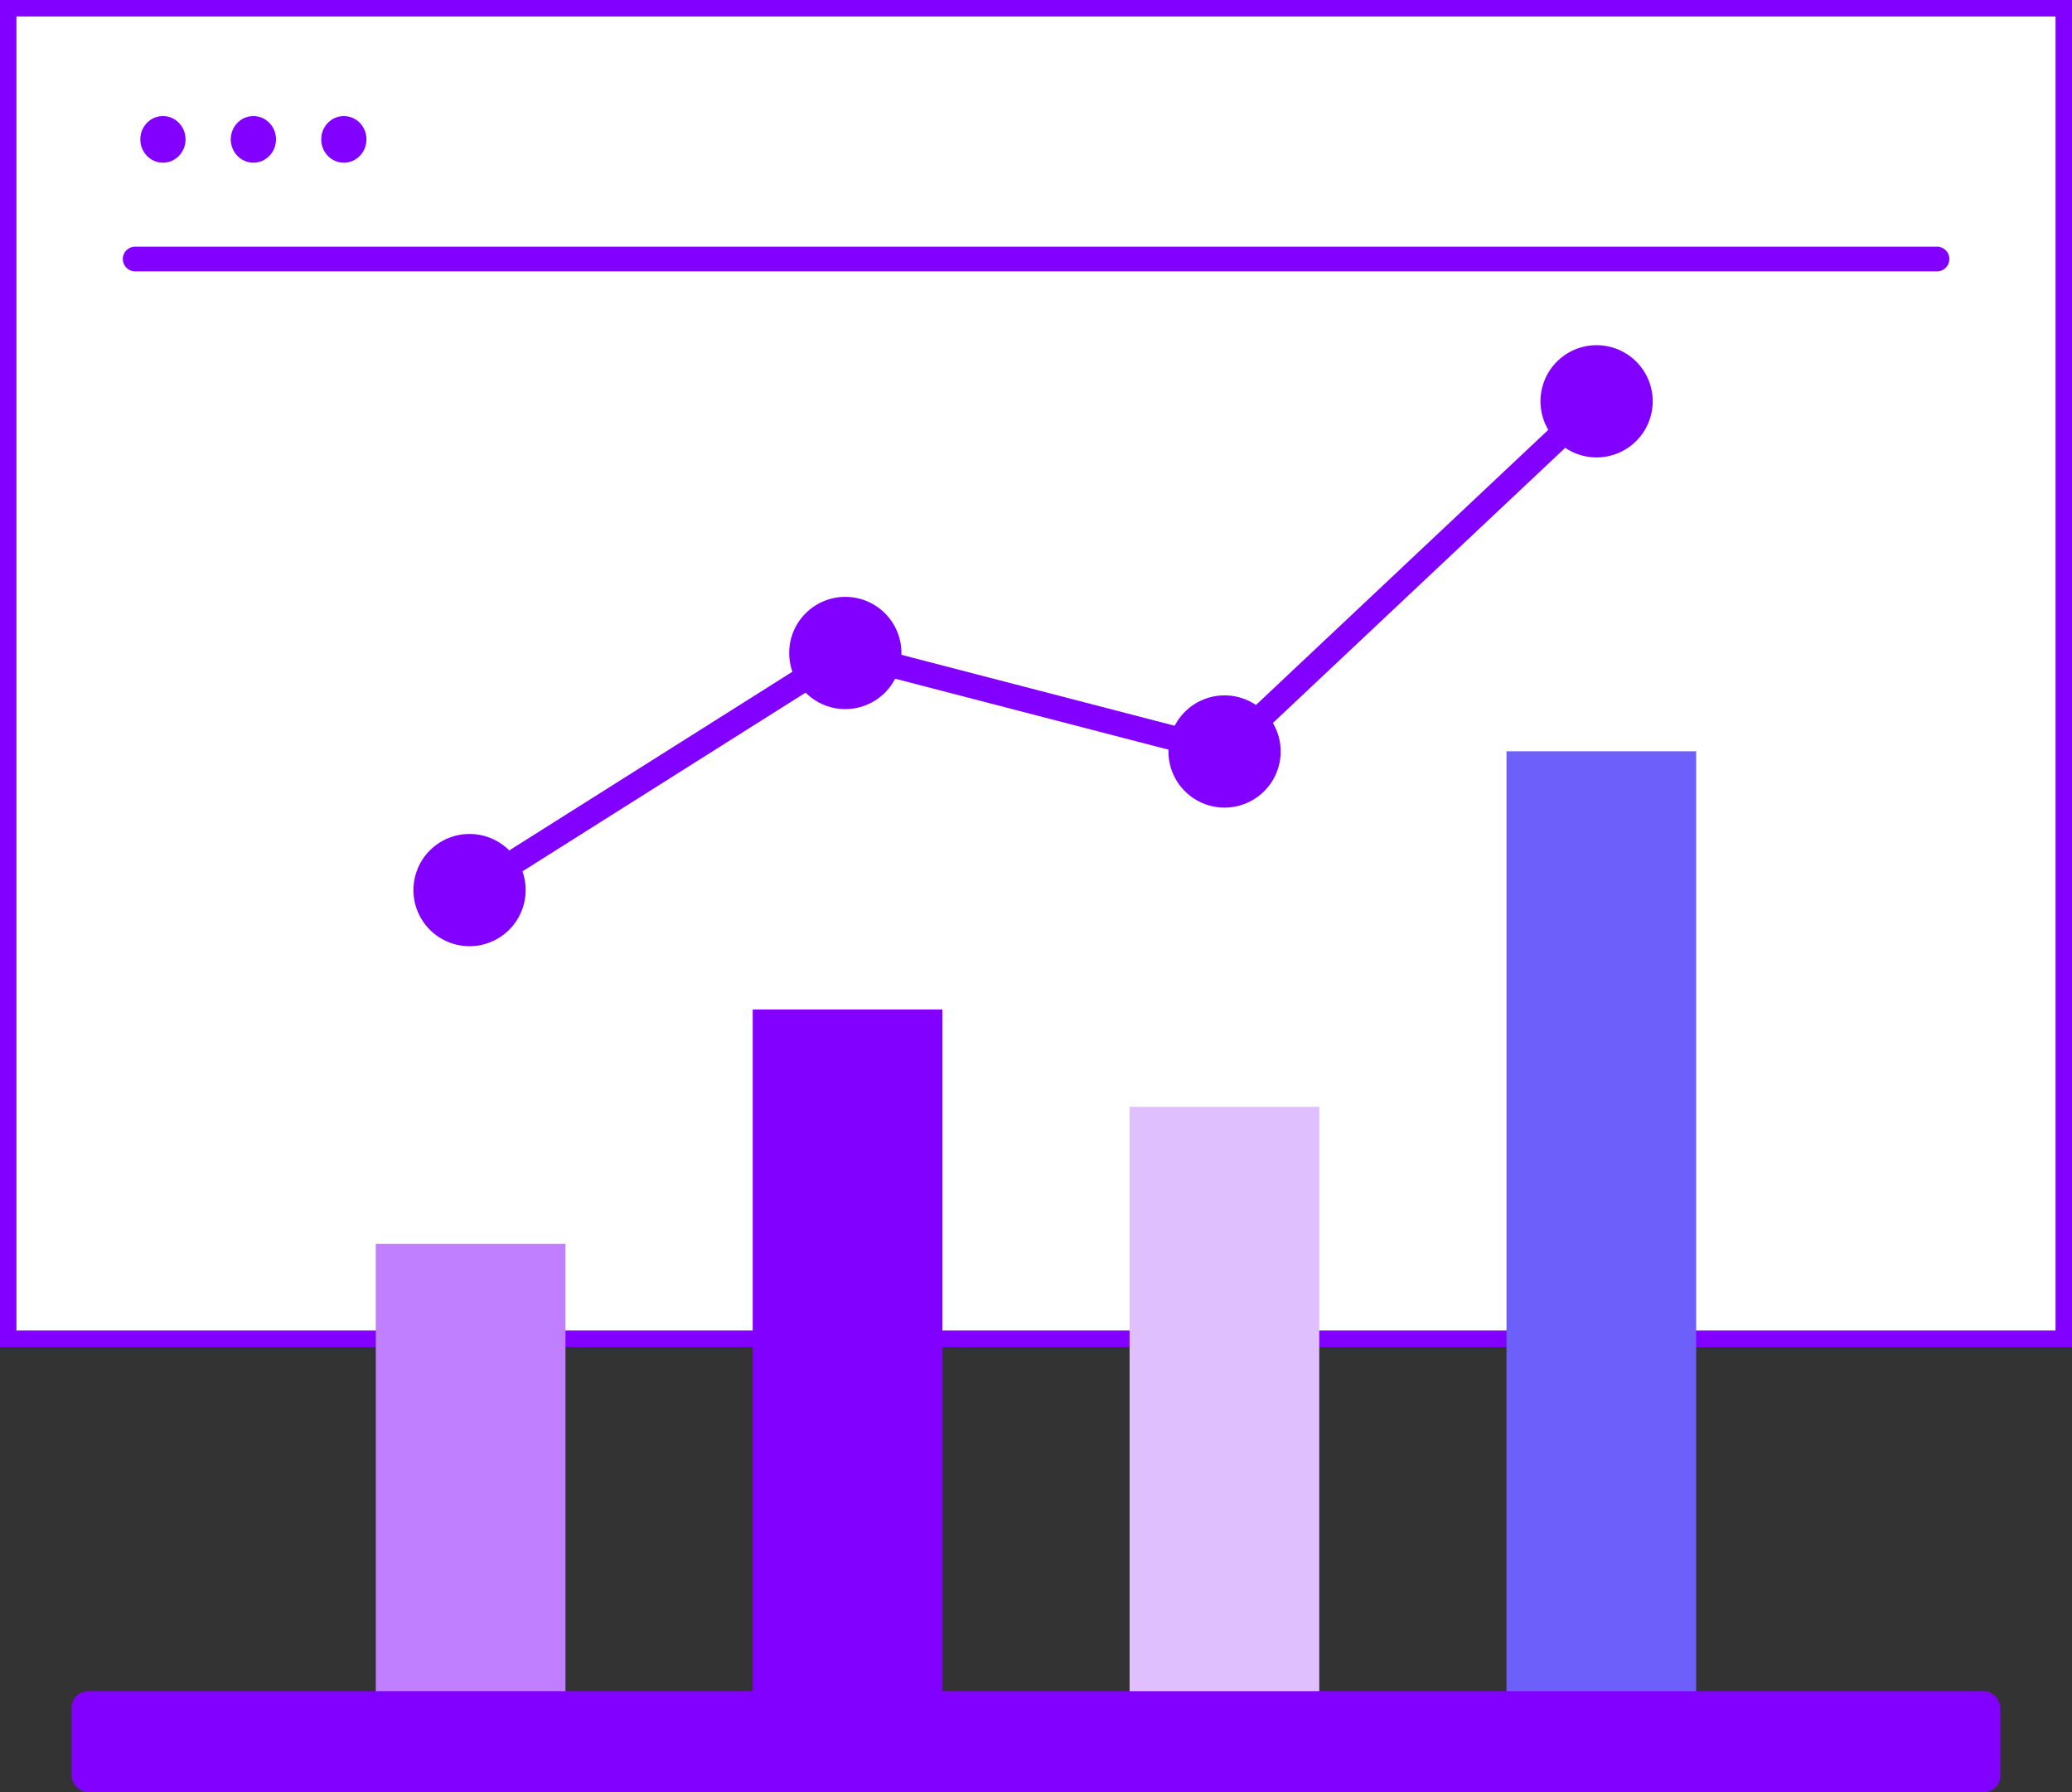 <svg id="그룹_13401" data-name="그룹 13401" xmlns="http://www.w3.org/2000/svg" width="94.544" height="81.776" viewBox="0 0 94.544 81.776">
  <rect x="0" y="0" width="94.544" height="81.776" fill="#333333" stroke="none"/>
  <g id="그룹_13393" data-name="그룹 13393">
    <g id="그룹_13391" data-name="그룹 13391">
      <rect id="사각형_6099" data-name="사각형 6099" width="60.706" height="93.793" transform="translate(94.169 0.375) rotate(90)" fill="#fff"/>
      <path id="패스_28671" data-name="패스 28671" d="M1794.816,305.274h-94.544V243.817h94.544Zm-93.794-.751h93.043V244.568h-93.043Z" transform="translate(-1700.272 -243.817)" fill="#8200ff"/>
    </g>
    <g id="그룹_13392" data-name="그룹 13392" transform="translate(6.403 5.295)">
      <ellipse id="타원_15097" data-name="타원 15097" cx="1.032" cy="1.064" rx="1.032" ry="1.064" fill="#8200ff"/>
      <ellipse id="타원_15098" data-name="타원 15098" cx="1.032" cy="1.064" rx="1.032" ry="1.064" transform="translate(4.127)" fill="#8200ff"/>
      <ellipse id="타원_15099" data-name="타원 15099" cx="1.032" cy="1.064" rx="1.032" ry="1.064" transform="translate(8.254)" fill="#8200ff"/>
    </g>
  </g>
  <g id="그룹_13394" data-name="그룹 13394" transform="translate(20.862 17.746)">
    <path id="패스_28672" data-name="패스 28672" d="M1728.811,290.507l17.142-10.818,17.309,4.494,16.976-15.977" transform="translate(-1728.248 -267.643)" fill="#fff"/>
    <path id="패스_28673" data-name="패스 28673" d="M1728.625,290.883a.563.563,0,0,1-.3-1.039l17.142-10.818a.56.56,0,0,1,.442-.068l17.008,4.415,16.749-15.764a.563.563,0,0,1,.772.821l-16.976,15.977a.565.565,0,0,1-.528.135l-17.073-4.432L1728.925,290.8A.565.565,0,0,1,1728.625,290.883Z" transform="translate(-1728.061 -267.456)" fill="#8200ff"/>
  </g>
  <g id="그룹_13395" data-name="그룹 13395" transform="translate(17.148 34.278)">
    <rect id="사각형_6100" data-name="사각형 6100" width="8.654" height="20.97" transform="translate(0 22.476)" fill="#c07fff"/>
    <rect id="사각형_6101" data-name="사각형 6101" width="8.654" height="31.664" transform="translate(17.198 11.781)" fill="#8200ff"/>
    <rect id="사각형_6102" data-name="사각형 6102" width="8.654" height="27.224" transform="translate(34.395 16.222)" fill="#e0bfff"/>
    <rect id="사각형_6103" data-name="사각형 6103" width="8.654" height="43.446" transform="translate(51.593)" fill="#6d5ffa"/>
  </g>
  <g id="그룹_13396" data-name="그룹 13396" transform="translate(5.601 11.255)">
    <line id="선_3529" data-name="선 3529" x2="82.216" transform="translate(0.563 0.563)" fill="#fff"/>
    <path id="패스_28674" data-name="패스 28674" d="M1790.512,259.935H1708.3a.563.563,0,0,1,0-1.126h82.216a.563.563,0,0,1,0,1.126Z" transform="translate(-1707.733 -258.809)" fill="#8200ff"/>
  </g>
  <g id="그룹_13397" data-name="그룹 13397" transform="translate(18.865 38.05)">
    <ellipse id="타원_15100" data-name="타원 15100" cx="1.997" cy="1.997" rx="1.997" ry="1.997" transform="translate(0.563 0.563)" fill="#8200ff"/>
    <path id="패스_28675" data-name="패스 28675" d="M1727.961,299.623a2.56,2.56,0,1,1,2.56-2.561A2.563,2.563,0,0,1,1727.961,299.623Zm0-3.995a1.434,1.434,0,1,0,1.434,1.434A1.436,1.436,0,0,0,1727.961,295.628Z" transform="translate(-1725.401 -294.502)" fill="#8200ff"/>
  </g>
  <g id="그룹_13398" data-name="그룹 13398" transform="translate(36.007 27.232)">
    <ellipse id="타원_15101" data-name="타원 15101" cx="1.997" cy="1.997" rx="1.997" ry="1.997" transform="translate(0.563 0.563)" fill="#8200ff"/>
    <path id="패스_28676" data-name="패스 28676" d="M1750.8,285.213a2.56,2.56,0,1,1,2.56-2.56A2.563,2.563,0,0,1,1750.8,285.213Zm0-3.995a1.434,1.434,0,1,0,1.434,1.435A1.436,1.436,0,0,0,1750.8,281.218Z" transform="translate(-1748.236 -280.092)" fill="#8200ff"/>
  </g>
  <g id="그룹_13399" data-name="그룹 13399" transform="translate(53.316 31.726)">
    <ellipse id="타원_15102" data-name="타원 15102" cx="1.997" cy="1.997" rx="1.997" ry="1.997" transform="translate(0.563 0.563)" fill="#8200ff"/>
    <path id="패스_28677" data-name="패스 28677" d="M1773.852,291.2a2.56,2.56,0,1,1,2.56-2.561A2.563,2.563,0,0,1,1773.852,291.2Zm0-3.995a1.434,1.434,0,1,0,1.434,1.434A1.436,1.436,0,0,0,1773.852,287.2Z" transform="translate(-1771.292 -286.078)" fill="#8200ff"/>
  </g>
  <g id="그룹_13400" data-name="그룹 13400" transform="translate(70.292 15.749)">
    <ellipse id="타원_15103" data-name="타원 15103" cx="1.997" cy="1.997" rx="1.997" ry="1.997" transform="translate(0.563 0.563)" fill="#8200ff"/>
    <path id="패스_28678" data-name="패스 28678" d="M1796.465,269.916a2.56,2.56,0,1,1,2.56-2.56A2.563,2.563,0,0,1,1796.465,269.916Zm0-3.995a1.434,1.434,0,1,0,1.434,1.435A1.436,1.436,0,0,0,1796.465,265.921Z" transform="translate(-1793.905 -264.795)" fill="#8200ff"/>
  </g>
  <rect id="사각형_6104" data-name="사각형 6104" width="88.002" height="4.615" rx="0.75" transform="translate(3.271 77.161)" fill="#8200ff"/>
</svg>
